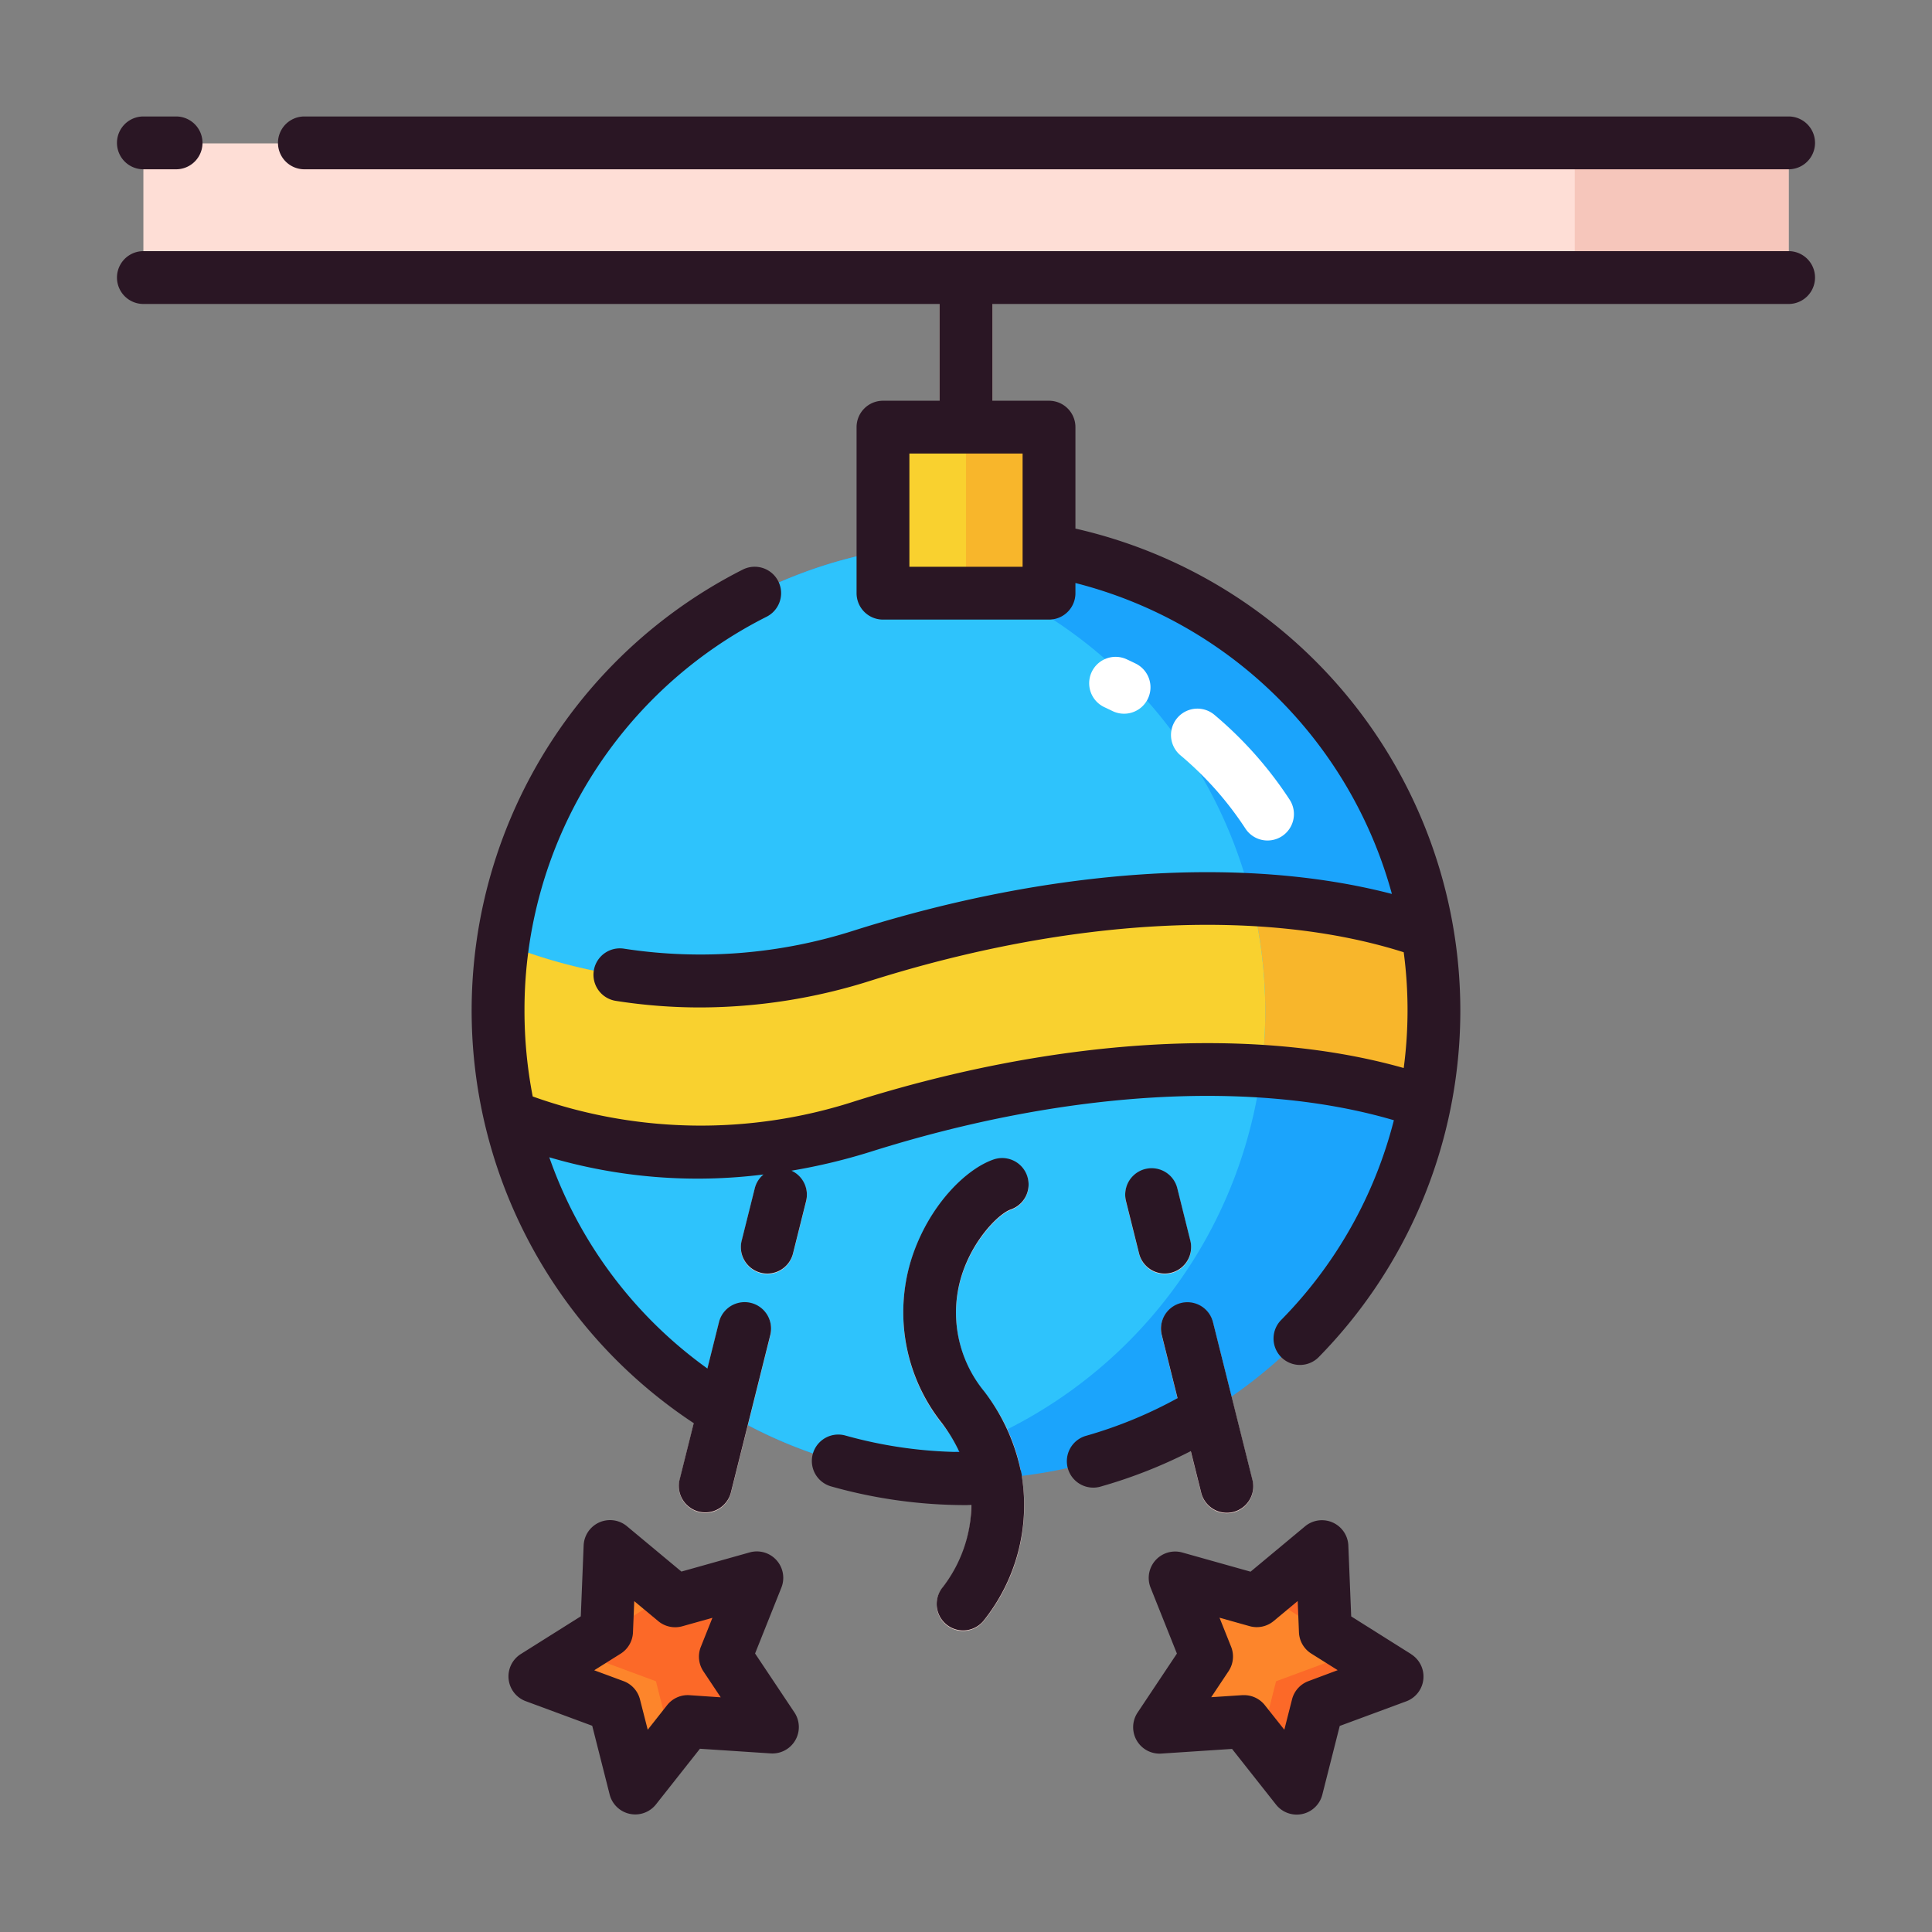 <svg id="Layer_1" data-name="Layer 1" xmlns="http://www.w3.org/2000/svg" viewBox="0 0 128 128"><rect x="0" y="0" width="128" height="128" fill="#808080" stroke="none"/><title>DECORATION</title><circle cx="64" cy="67" r="31.001" style="fill:#1ba4fc"/><path d="M58.415,36.51a31,31,0,0,0,0,60.979,31,31,0,0,0,0-60.979Z" style="fill:#2ec3fc"/><path d="M64,30.084a1.75,1.75,0,0,1-1.75-1.75V12.5a1.75,1.75,0,0,1,3.5,0V28.334A1.75,1.75,0,0,1,64,30.084Z" style="fill:#f6c6bb"/><rect x="9.5" y="9.5" width="109" height="8.923" style="fill:#feded6"/><rect x="58.5" y="28.333" width="11" height="11" style="fill:#f9d12f"/><path d="M57.167,63.333A34.992,34.992,0,0,1,33.328,62.5,30.914,30.914,0,0,0,33.8,74.009a34.942,34.942,0,0,0,23.362.658c14.7-4.635,28.005-4.818,37.237-1.6a30.938,30.938,0,0,0,.152-11.282C85.319,58.512,71.942,58.673,57.167,63.333Z" style="fill:#f8b62b"/><polygon points="85.911 118.5 82.429 114.092 76.824 114.462 79.94 109.788 77.857 104.571 83.265 106.09 87.582 102.497 87.808 108.11 92.56 111.105 87.292 113.055 85.911 118.5" style="fill:#fc6928"/><polygon points="42.089 118.5 45.571 114.092 51.176 114.462 48.06 109.788 50.143 104.571 44.735 106.09 40.418 102.497 40.192 108.11 35.44 111.105 40.708 113.055 42.089 118.5" style="fill:#fd852b"/><path d="M66.972,80.16a1.75,1.75,0,0,0-1.107-3.32c-1.893.631-4.388,3.124-5.5,6.669a11.8,11.8,0,0,0,2.043,10.81,8.668,8.668,0,0,1,.066,10.849,1.75,1.75,0,0,0,2.663,2.272,12.126,12.126,0,0,0,.071-15.22,8.237,8.237,0,0,1-1.5-7.666C64.477,82.1,66.215,80.413,66.972,80.16Z" style="fill:#feded6"/><path d="M82.972,98.057,80.365,87.632a1.749,1.749,0,1,0-3.394.849l2.606,10.425a1.75,1.75,0,1,0,3.395-.849Z" style="fill:#feded6"/><path d="M77.589,84.356a1.75,1.75,0,0,0,1.274-2.122L78,78.759a1.75,1.75,0,0,0-3.4.849l.868,3.475a1.747,1.747,0,0,0,2.122,1.273Z" style="fill:#feded6"/><path d="M49.756,86.358a1.752,1.752,0,0,0-2.122,1.273L45.028,98.057a1.75,1.75,0,1,0,3.4.849l2.606-10.425A1.75,1.75,0,0,0,49.756,86.358Z" style="fill:#feded6"/><path d="M52.128,77.486a1.752,1.752,0,0,0-2.122,1.273l-.869,3.475a1.75,1.75,0,1,0,3.4.849l.869-3.475A1.75,1.75,0,0,0,52.128,77.486Z" style="fill:#feded6"/><path d="M33.072,69.036c.031.47.071.938.123,1.4.008.075.016.15.025.224a31.461,31.461,0,0,0,.584,3.346,34.942,34.942,0,0,0,23.362.658,73.266,73.266,0,0,1,26.4-3.657,30.98,30.98,0,0,0-.627-11.376,73.916,73.916,0,0,0-25.775,3.7A34.991,34.991,0,0,1,33.329,62.5l0,.015c-.1.689-.175,1.387-.23,2.09-.008.1-.013.2-.02.3-.048.7-.078,1.395-.078,2.1,0,.561.019,1.117.049,1.67C33.054,68.793,33.065,68.914,33.072,69.036Z" style="fill:#2ec3fc"/><path d="M33.072,69.036c.031.47.071.938.123,1.4.008.075.016.15.025.224a31.461,31.461,0,0,0,.584,3.346,34.942,34.942,0,0,0,23.362.658,73.266,73.266,0,0,1,26.4-3.657,30.98,30.98,0,0,0-.627-11.376,73.916,73.916,0,0,0-25.775,3.7A34.991,34.991,0,0,1,33.329,62.5l0,.015c-.1.689-.175,1.387-.23,2.09-.008.1-.013.2-.02.3-.048.7-.078,1.395-.078,2.1,0,.561.019,1.117.049,1.67C33.054,68.793,33.065,68.914,33.072,69.036Z" style="fill:#f9d12f"/><rect x="104.333" y="9.5" width="14.167" height="8.923" style="fill:#f6c6bb"/><polygon points="85.058 106.443 84.986 104.657 83.265 106.09 77.857 104.571 79.94 109.788 78.112 112.529 76.824 114.462 81.067 114.182 82.429 114.092 83.509 115.46 84.542 111.388 89.81 109.439 85.058 106.443" style="fill:#fd852b"/><polygon points="42.942 106.443 43.014 104.657 44.735 106.09 50.143 104.571 48.06 109.788 49.887 112.529 51.176 114.462 46.933 114.182 45.571 114.092 44.491 115.46 43.458 111.388 38.19 109.439 42.942 106.443" style="fill:#fc6928"/><rect x="64" y="28.333" width="5.5" height="11" style="fill:#f8b62b"/><path d="M66.972,80.126a1.75,1.75,0,0,0-1.107-3.32c-1.893.631-4.388,3.124-5.5,6.669a11.8,11.8,0,0,0,2.043,10.81A10.571,10.571,0,0,1,63.561,96.2a29.508,29.508,0,0,1-7.547-1.091,1.75,1.75,0,0,0-.953,3.368A32.835,32.835,0,0,0,64,99.717c.12,0,.238-.01.357-.011a9.075,9.075,0,0,1-1.879,5.427,1.75,1.75,0,0,0,2.663,2.272,12.22,12.22,0,0,0,2.56-9.581c0-.009,0-.017,0-.026a1.713,1.713,0,0,0-.094-.444,12.968,12.968,0,0,0-2.4-5.169,8.237,8.237,0,0,1-1.5-7.666C64.477,82.062,66.215,80.378,66.972,80.126Z" style="fill:#2a1624"/><path d="M93.494,109.591l-3.974-2.5-.189-4.694a1.75,1.75,0,0,0-2.868-1.274l-3.61,3.005-4.522-1.27a1.75,1.75,0,0,0-2.1,2.334l1.742,4.362-2.605,3.908a1.75,1.75,0,0,0,1.571,2.717l4.687-.309,2.912,3.687a1.75,1.75,0,0,0,3.069-.655l1.154-4.554,4.406-1.63a1.75,1.75,0,0,0,.326-3.122Zm-6.809,1.789A1.75,1.75,0,0,0,85.6,112.59l-.51,2.008L83.8,112.973a1.751,1.751,0,0,0-1.373-.665c-.038,0-.076,0-.115,0l-2.066.136,1.149-1.724a1.75,1.75,0,0,0,.169-1.62l-.768-1.923,1.994.56a1.748,1.748,0,0,0,1.593-.339l1.593-1.326.083,2.071a1.75,1.75,0,0,0,.815,1.41l1.752,1.1Z" style="fill:#2a1624"/><path d="M79.577,98.871a1.75,1.75,0,1,0,3.395-.849L80.365,87.6a1.749,1.749,0,1,0-3.394.849l1.046,4.183a29.057,29.057,0,0,1-6.027,2.484,1.75,1.75,0,1,0,.953,3.367,32.547,32.547,0,0,0,5.951-2.344Z" style="fill:#2a1624"/><path d="M77.164,84.375a1.753,1.753,0,0,0,1.7-2.175L78,78.725a1.75,1.75,0,0,0-3.4.849l.868,3.475A1.752,1.752,0,0,0,77.164,84.375Z" style="fill:#2a1624"/><path d="M50.026,109.548l1.742-4.363a1.75,1.75,0,0,0-2.1-2.334l-4.522,1.27-3.61-3.005a1.75,1.75,0,0,0-2.868,1.275l-.189,4.694-3.974,2.5a1.75,1.75,0,0,0,.326,3.122l4.405,1.63,1.155,4.554a1.75,1.75,0,0,0,3.069.655l2.912-3.687,4.688.309a1.75,1.75,0,0,0,1.571-2.717Zm-4.34,2.763a1.74,1.74,0,0,0-1.488.661L42.914,114.6,42.4,112.59a1.75,1.75,0,0,0-1.089-1.211l-1.942-.719,1.752-1.1a1.749,1.749,0,0,0,.815-1.41l.084-2.07,1.592,1.325a1.751,1.751,0,0,0,1.593.339l1.995-.56-.768,1.924a1.749,1.749,0,0,0,.169,1.62l1.149,1.724Z" style="fill:#2a1624"/><path d="M20.167,11.216H118.5a1.75,1.75,0,0,0,0-3.5H20.167a1.75,1.75,0,0,0,0,3.5Z" style="fill:#2a1624"/><path d="M9.5,11.216h2.166a1.75,1.75,0,0,0,0-3.5H9.5a1.75,1.75,0,0,0,0,3.5Z" style="fill:#2a1624"/><path d="M118.5,16.639H9.5a1.75,1.75,0,0,0,0,3.5H62.25v6.411H58.5a1.75,1.75,0,0,0-1.75,1.75v11a1.75,1.75,0,0,0,1.75,1.75h11a1.75,1.75,0,0,0,1.75-1.75v-.674a29.189,29.189,0,0,1,20.967,20.6C82.442,56.684,69.7,57.513,56.64,61.63a33.343,33.343,0,0,1-15.3,1.222,1.75,1.75,0,0,0-.542,3.458,36.017,36.017,0,0,0,5.583.436,37.51,37.51,0,0,0,11.316-1.777C70.917,60.8,83.7,60.135,93,63.089A29.164,29.164,0,0,1,93,70.759c-9.869-2.795-22.968-2.019-36.36,2.2a33.075,33.075,0,0,1-21.346-.315,29.726,29.726,0,0,1-.545-5.682A29.136,29.136,0,0,1,50.8,40.855a1.75,1.75,0,0,0-1.582-3.122,32.745,32.745,0,0,0-3.257,56.555l-.934,3.735a1.75,1.75,0,1,0,3.4.849l2.606-10.425a1.75,1.75,0,1,0-3.4-.849l-.767,3.069A28.991,28.991,0,0,1,36.392,76.674a34.825,34.825,0,0,0,14.192,1.138,1.733,1.733,0,0,0-.578.914L49.137,82.2a1.75,1.75,0,1,0,3.4.849l.869-3.475a1.749,1.749,0,0,0-.969-2.013,39.106,39.106,0,0,0,5.261-1.26c12.9-4.07,25.408-4.8,34.65-2.083a29.1,29.1,0,0,1-7.434,13.2,1.75,1.75,0,1,0,2.5,2.447A32.757,32.757,0,0,0,71.25,35.02V28.3a1.75,1.75,0,0,0-1.75-1.75H65.75V20.139H118.5a1.75,1.75,0,0,0,0-3.5ZM67.75,37.549h-7.5v-7.5h7.5Z" style="fill:#2a1624"/><path d="M82.5,54.876a1.75,1.75,0,1,0,2.928-1.917,25.673,25.673,0,0,0-4.97-5.6,1.75,1.75,0,0,0-2.252,2.68A22.218,22.218,0,0,1,82.5,54.876Z" style="fill:#fff"/><path d="M73.7,47.106a1.75,1.75,0,1,0,1.545-3.141q-.3-.147-.6-.286a1.75,1.75,0,1,0-1.451,3.185Q73.443,46.982,73.7,47.106Z" style="fill:#fff"/></svg>